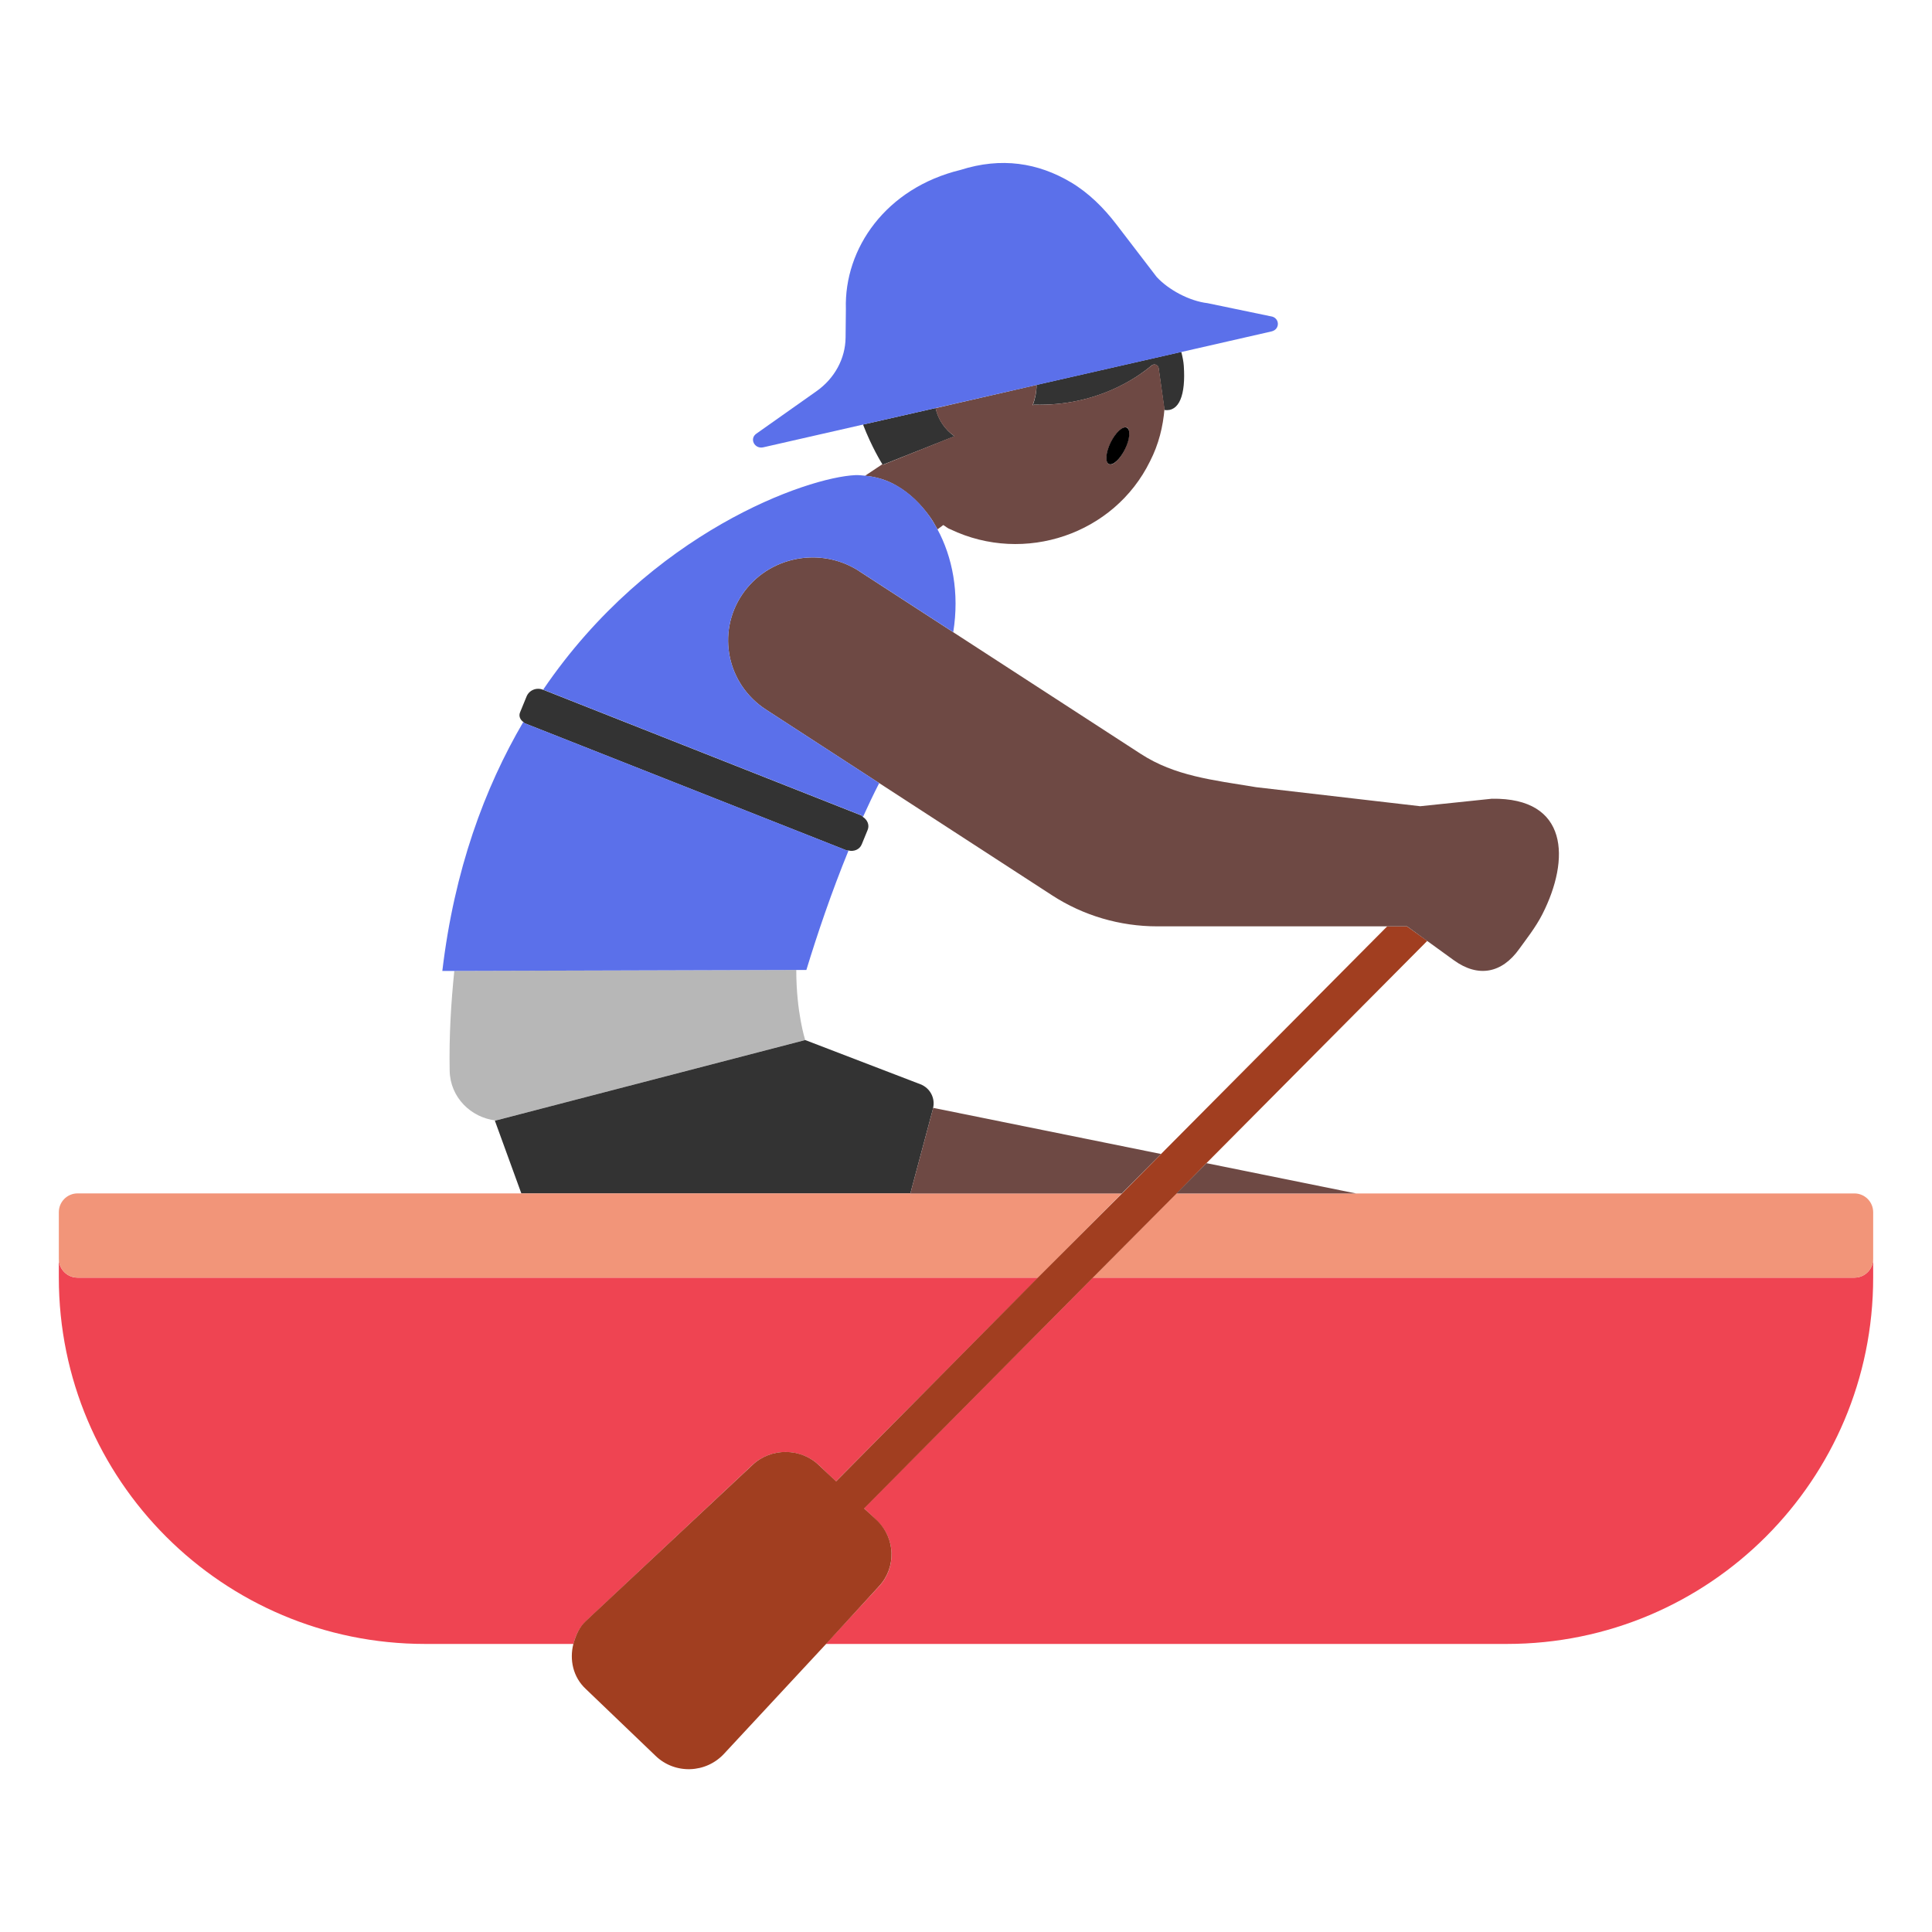 <?xml version="1.0" encoding="UTF-8"?><svg id="Layer_1" xmlns="http://www.w3.org/2000/svg" viewBox="0 0 40 40"><g><g><path d="m18.285,9.619l1.477-.586c-.199-.142-.338-.343-.392-.585l-1.502.342c.181.467.376.782.401.823.002.003.006.01.006.01l.01-.004Z" fill="#333"/><path d="m21.461,7.971c0,.139-.027.278-.077.418l.027-.011c1.287.036,2.129-.555,2.43-.81.054-.046.138-.015.147.054l.117.836.004.031c.306.041.442-.312.4-.917-.006-.085-.025-.183-.052-.287l-2.997.683Z" fill="#333"/></g><path d="m16.487,20.082l-7.081.019c-.067.654-.11,1.334-.096,2.069.011.549.438.968.952,1.028l6.409-1.666s-.185-.563-.185-1.45Z" fill="#b7b7b7"/><path d="m17.536,17.609c.01.004.021-.003.031,0,.112.027.23-.02.274-.127l.123-.3c.042-.103-.007-.209-.098-.268-.013-.008-.017-.025-.032-.031l-6.589-2.603h-.004c-.134-.054-.286.009-.339.14l-.136.332c-.03.074.005.15.068.195.011.008.015.022.028.027l6.674,2.636Z" fill="#333"/><path d="m18.848,24.709l.469-1.757s0-.004,0-.006c.052-.207-.059-.42-.262-.498l-2.384-.915-6.409,1.666-.016.004.548,1.506h8.054Z" fill="#333"/><g><path d="m38.394,26.452h-15.769l-4.738,4.773.27.259c.385.368.404.969.043,1.359l-1.102,1.193h14.101c4.188,0,7.583-3.395,7.583-7.583v-.389c0,.214-.174.388-.388.388Z" fill="#ef4452"/><path d="m15.575,30.333c.388-.364,1.001-.361,1.386.007l.346.331,4.188-4.219H1.606c-.214,0-.388-.174-.388-.388v.389c0,4.188,3.395,7.583,7.583,7.583h3.072c.044-.174.119-.342.261-.476l3.442-3.228Z" fill="#ef4452"/></g><g><path d="m38.394,24.709h-14.038l-1.731,1.744h15.769c.214,0,.388-.174.388-.388v-.968c0-.214-.174-.388-.388-.388Z" fill="#f29579"/><path d="m1.606,26.452h19.889l1.731-1.744H1.606c-.214,0-.388.174-.388.388v.968c0,.214.174.388.388.388Z" fill="#f29579"/></g><path d="m29.55,19.48l-4.57,4.6-.62.63-1.73,1.74-4.74,4.78.27.25c.38.37.4.97.04,1.36l-1.1,1.2-2.1,2.26c-.38.42-1.03.44-1.43.05l-1.44-1.38c-.27-.25-.34-.61-.26-.93.05-.18.12-.35.26-.48l3.45-3.23c.38-.36,1-.36,1.38.01l.35.33,4.18-4.22,1.74-1.74.81-.82,4.68-4.71h.41l.42.3Z" fill="#a13e20"/><g><path d="m23.99,7.62c-.01-.07-.09-.1-.15-.05-.3.25-1.14.84-2.43.81l-.03.01c.05-.14.08-.28.08-.42l-2.09.48c.05.24.19.44.39.58l-1.47.59h-.01s-.01,0-.01-.01l-.36.24c.23.02.46.09.66.21.26.15.49.37.69.65.05.07.1.16.15.25l.12-.09c.05.03.09.07.15.09,1.53.73,3.39.1,4.13-1.41.18-.35.27-.72.3-1.09l-.12-.84Zm-.7,1.68c-.1.21-.25.35-.33.31-.08-.04-.07-.24.04-.45.1-.21.25-.34.33-.31.08.04.06.24-.04.45Z" fill="#6e4944"/><polygon points="28.074 24.709 24.979 24.082 24.356 24.709 28.074 24.709" fill="#6e4944"/><polygon points="19.321 22.937 19.318 22.946 19.317 22.952 18.848 24.709 23.226 24.709 24.037 23.892 19.321 22.937" fill="#6e4944"/><path d="m17.791,11.826c-.806-.523-1.892-.306-2.426.485-.533.792-.312,1.857.495,2.381l2.343,1.521,3.58,2.324c.645.419,1.402.642,2.176.642h5.173l.415.301.552.4c.505.366.995.272,1.355-.233.129-.181.339-.443.48-.721.577-1.137.544-2.414-1.047-2.389l-1.483.155-3.397-.394c-.909-.15-1.682-.231-2.391-.691l-3.881-2.518-1.945-1.262Z" fill="#6e4944"/></g><g><path d="m16.695,20.082c.225-.737.519-1.608.873-2.473-.011-.003-.021.004-.031,0l-6.674-2.636c-.013-.005-.017-.019-.028-.027-.803,1.371-1.429,3.062-1.677,5.156h.249s7.081-.02,7.081-.02h.208Z" fill="#5b70ea"/><path d="m17.835,16.882c.015.006.019.022.032.031.108-.238.219-.472.336-.7l-2.343-1.521c-.806-.523-1.028-1.589-.495-2.381.533-.791,1.619-1.009,2.426-.485l1.945,1.262c.131-.812-.017-1.558-.329-2.133-.047-.087-.097-.171-.151-.25-.191-.276-.424-.498-.684-.648-.206-.118-.428-.187-.659-.208-.067-.006-.134-.015-.203-.012-.995.045-4.239,1.169-6.464,4.441l6.589,2.603Z" fill="#5b70ea"/><path d="m19.37,8.448l2.091-.477,2.997-.683,1.866-.426c.187-.042.173-.292-.018-.314l-1.304-.271c-.377-.044-.812-.278-1.056-.545l-.832-1.086c-.263-.343-.573-.652-.943-.872-.68-.404-1.44-.525-2.284-.256h0c-1.541.373-2.413,1.622-2.374,2.88l-.006.592c-.005.435-.227.844-.602,1.109l-1.246.88c-.149.105-.037.323.145.282l2.062-.47,1.502-.342Z" fill="#5b70ea"/></g><path d="m22.995,9.16c-.103.208-.119.408-.037.447.082.039.232-.098.334-.306.103-.208.119-.408.037-.447-.082-.039-.232.098-.334.306Z"/></g><rect width="40" height="40" fill="none"/></svg>